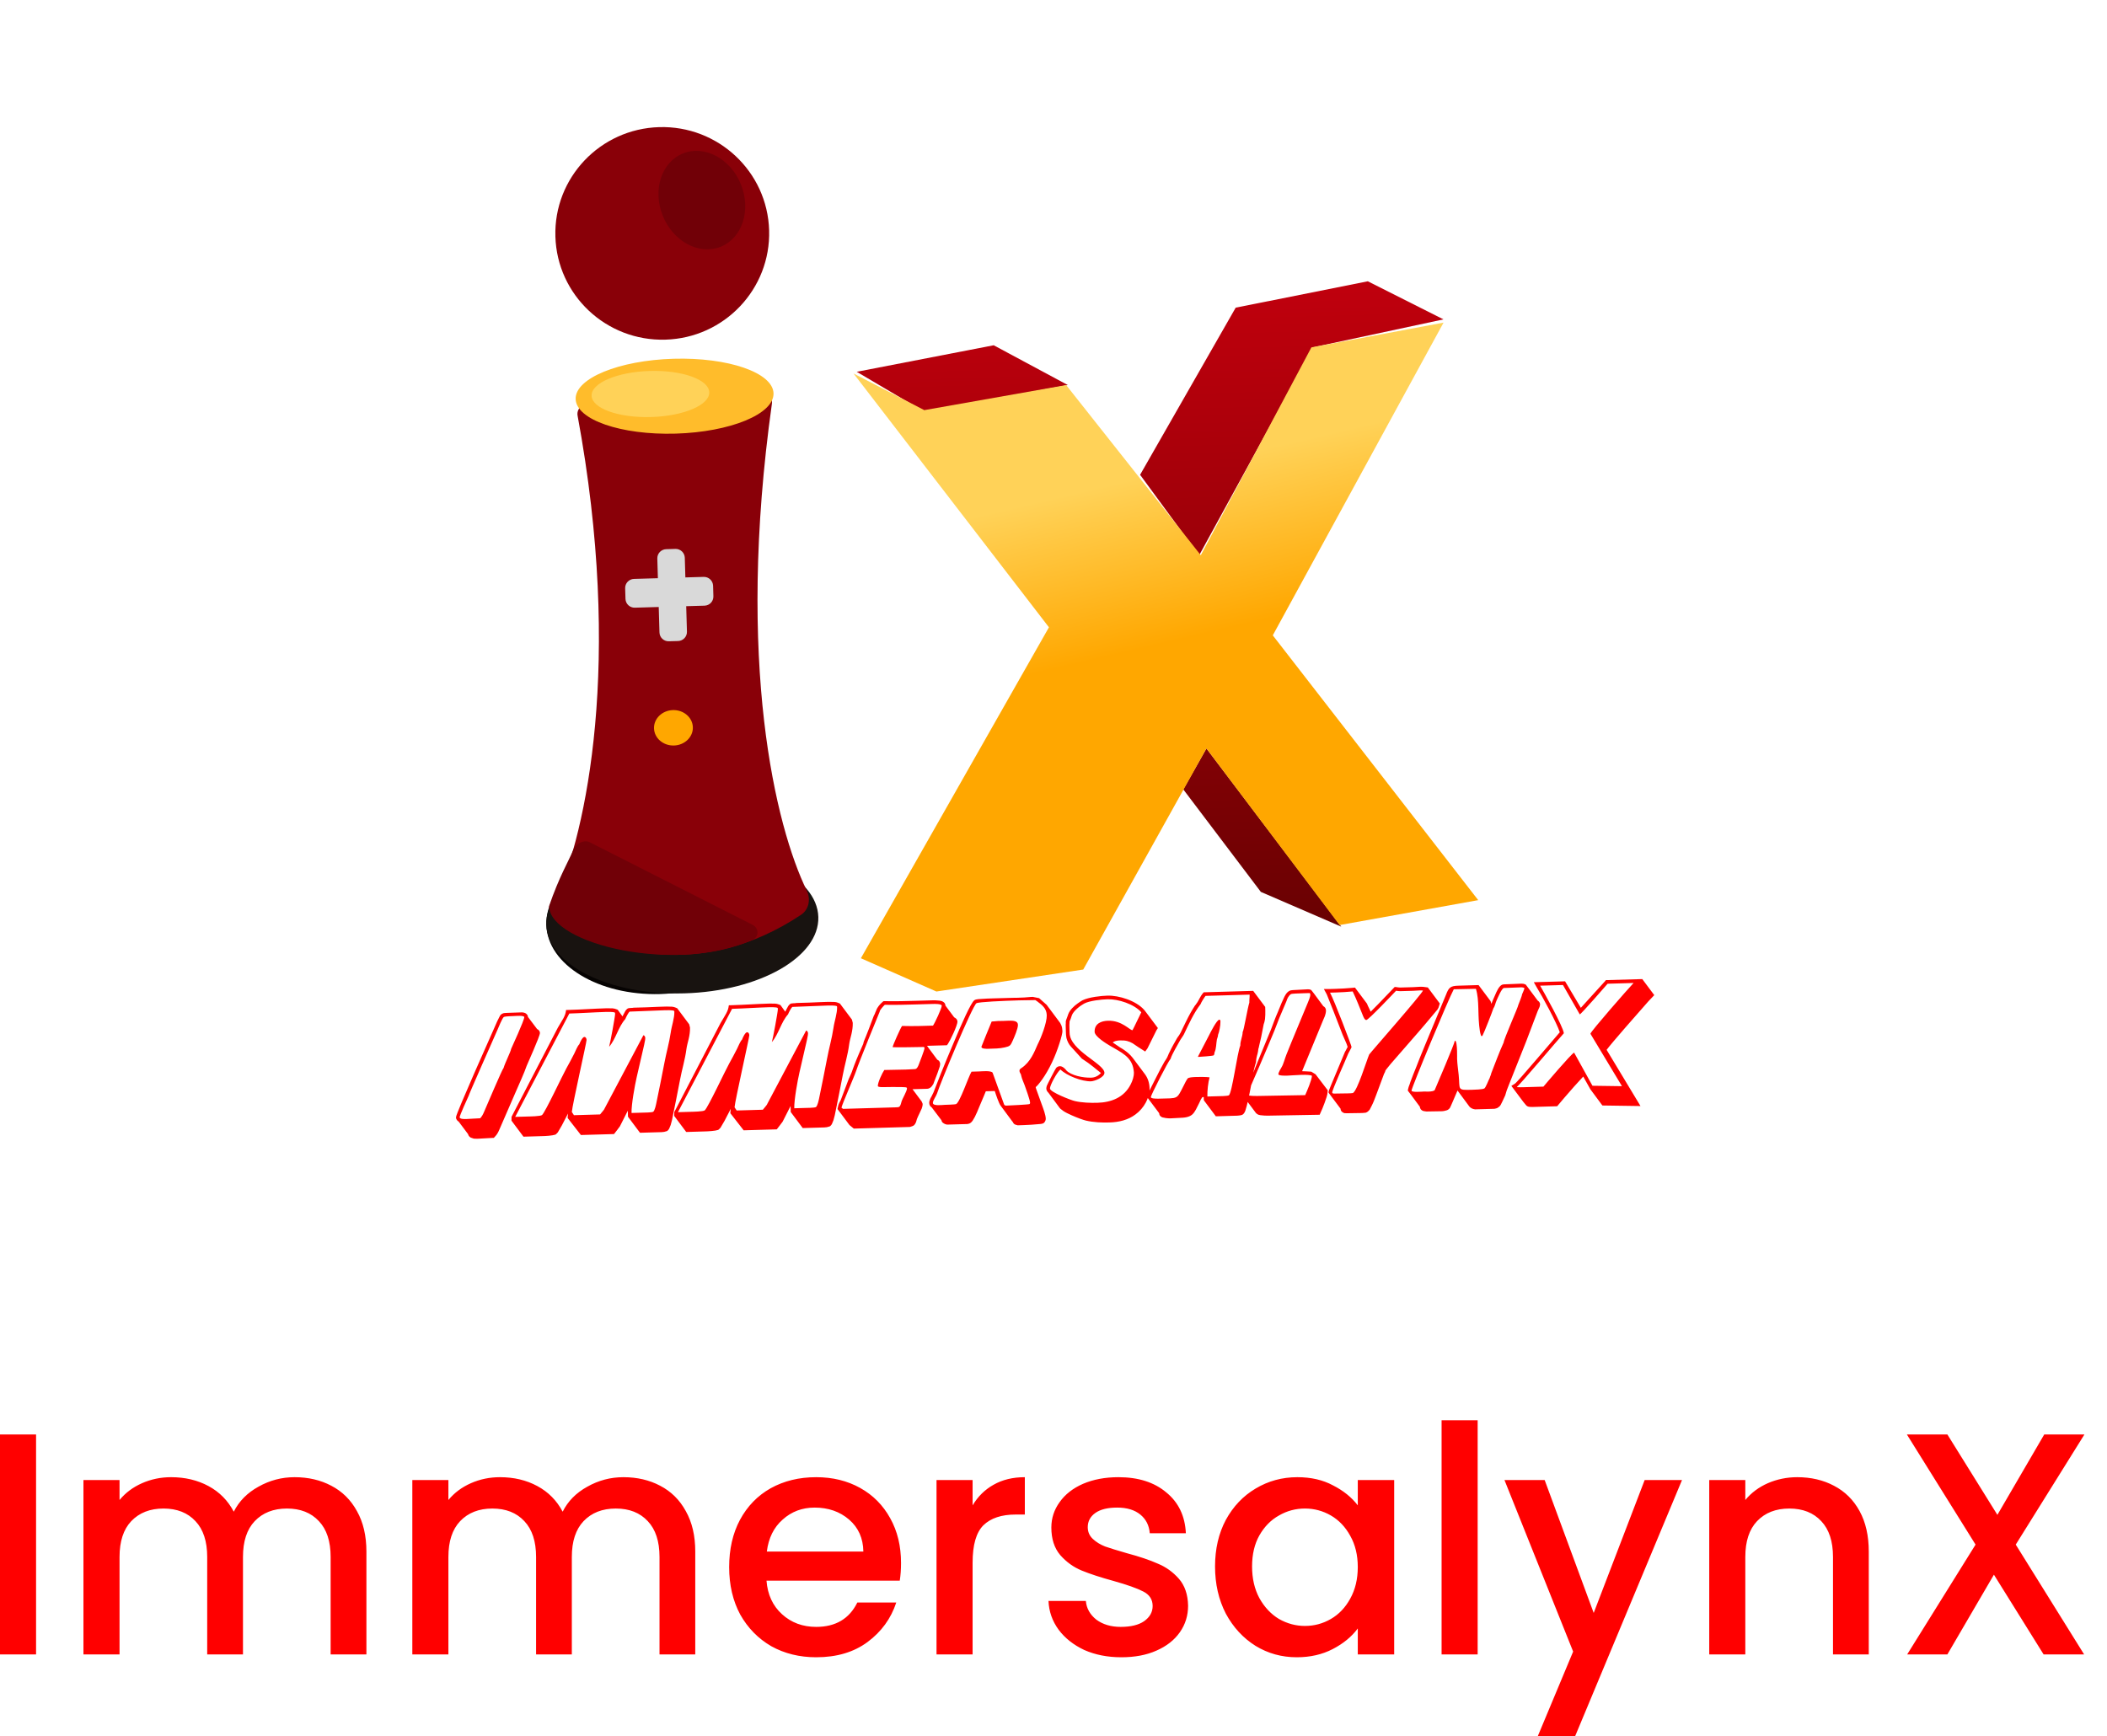 <svg width="91" height="75" viewBox="0 0 91 75" fill="none" xmlns="http://www.w3.org/2000/svg">
<path d="M1.558 61.96V71.46H0V61.96H1.558ZM12.722 63.805C13.314 63.805 13.843 63.928 14.308 64.174C14.781 64.42 15.151 64.785 15.415 65.268C15.688 65.751 15.825 66.334 15.825 67.018V71.46H14.28V67.25C14.28 66.576 14.112 66.061 13.774 65.705C13.437 65.341 12.977 65.159 12.394 65.159C11.811 65.159 11.346 65.341 11 65.705C10.662 66.061 10.494 66.576 10.494 67.25V71.46H8.949V67.25C8.949 66.576 8.78 66.061 8.443 65.705C8.106 65.341 7.646 65.159 7.063 65.159C6.479 65.159 6.015 65.341 5.668 65.705C5.331 66.061 5.163 66.576 5.163 67.25V71.46H3.604V63.928H5.163V64.79C5.418 64.48 5.741 64.238 6.133 64.065C6.525 63.892 6.944 63.805 7.391 63.805C7.992 63.805 8.53 63.933 9.004 64.188C9.478 64.443 9.842 64.812 10.097 65.295C10.325 64.84 10.681 64.48 11.164 64.215C11.647 63.942 12.166 63.805 12.722 63.805ZM26.925 63.805C27.518 63.805 28.046 63.928 28.511 64.174C28.985 64.42 29.354 64.785 29.618 65.268C29.892 65.751 30.028 66.334 30.028 67.018V71.46H28.484V67.25C28.484 66.576 28.315 66.061 27.978 65.705C27.641 65.341 27.181 65.159 26.597 65.159C26.014 65.159 25.549 65.341 25.203 65.705C24.866 66.061 24.697 66.576 24.697 67.25V71.46H23.153V67.25C23.153 66.576 22.984 66.061 22.647 65.705C22.31 65.341 21.849 65.159 21.266 65.159C20.683 65.159 20.218 65.341 19.872 65.705C19.535 66.061 19.366 66.576 19.366 67.25V71.46H17.808V63.928H19.366V64.79C19.621 64.48 19.945 64.238 20.337 64.065C20.729 63.892 21.148 63.805 21.594 63.805C22.196 63.805 22.733 63.933 23.207 64.188C23.681 64.443 24.046 64.812 24.301 65.295C24.529 64.84 24.884 64.48 25.367 64.215C25.85 63.942 26.37 63.805 26.925 63.805ZM38.915 67.51C38.915 67.792 38.896 68.047 38.86 68.275H33.105C33.151 68.877 33.374 69.36 33.775 69.724C34.176 70.089 34.668 70.271 35.251 70.271C36.09 70.271 36.682 69.92 37.028 69.218H38.709C38.482 69.911 38.067 70.481 37.466 70.927C36.873 71.365 36.135 71.583 35.251 71.583C34.531 71.583 33.884 71.424 33.31 71.105C32.745 70.777 32.298 70.321 31.97 69.738C31.651 69.145 31.492 68.462 31.492 67.687C31.492 66.913 31.647 66.234 31.957 65.651C32.276 65.058 32.718 64.603 33.283 64.284C33.857 63.965 34.513 63.805 35.251 63.805C35.962 63.805 36.595 63.96 37.151 64.27C37.707 64.58 38.14 65.017 38.45 65.582C38.76 66.138 38.915 66.781 38.915 67.51ZM37.288 67.018C37.279 66.444 37.074 65.983 36.673 65.637C36.272 65.291 35.775 65.118 35.183 65.118C34.645 65.118 34.185 65.291 33.802 65.637C33.419 65.974 33.192 66.434 33.119 67.018H37.288ZM42.006 65.022C42.234 64.639 42.535 64.343 42.909 64.133C43.291 63.915 43.742 63.805 44.262 63.805V65.418H43.865C43.255 65.418 42.79 65.573 42.471 65.883C42.161 66.193 42.006 66.731 42.006 67.496V71.46H40.448V63.928H42.006V65.022ZM48.428 71.583C47.836 71.583 47.303 71.478 46.829 71.269C46.364 71.05 45.995 70.758 45.722 70.394C45.448 70.02 45.303 69.606 45.284 69.15H46.897C46.925 69.469 47.075 69.738 47.348 69.957C47.631 70.166 47.982 70.271 48.401 70.271C48.838 70.271 49.176 70.189 49.413 70.025C49.659 69.852 49.782 69.633 49.782 69.369C49.782 69.086 49.645 68.877 49.371 68.74C49.107 68.603 48.684 68.453 48.1 68.289C47.535 68.134 47.075 67.984 46.72 67.838C46.364 67.692 46.054 67.469 45.79 67.168C45.535 66.867 45.407 66.471 45.407 65.979C45.407 65.578 45.526 65.213 45.763 64.885C46 64.548 46.337 64.284 46.774 64.092C47.221 63.901 47.731 63.805 48.305 63.805C49.162 63.805 49.85 64.024 50.369 64.461C50.898 64.89 51.18 65.478 51.217 66.225H49.658C49.631 65.888 49.495 65.619 49.248 65.418C49.002 65.218 48.67 65.118 48.251 65.118C47.84 65.118 47.526 65.195 47.307 65.35C47.089 65.505 46.979 65.71 46.979 65.965C46.979 66.165 47.052 66.334 47.198 66.471C47.344 66.608 47.522 66.717 47.731 66.799C47.941 66.872 48.251 66.968 48.661 67.086C49.207 67.232 49.654 67.382 50 67.537C50.356 67.683 50.661 67.902 50.916 68.193C51.171 68.485 51.303 68.872 51.313 69.355C51.313 69.783 51.194 70.166 50.957 70.503C50.72 70.841 50.383 71.105 49.946 71.296C49.517 71.488 49.011 71.583 48.428 71.583ZM52.477 67.66C52.477 66.904 52.632 66.234 52.942 65.651C53.261 65.067 53.689 64.616 54.227 64.297C54.773 63.969 55.375 63.805 56.031 63.805C56.623 63.805 57.138 63.924 57.576 64.161C58.022 64.388 58.378 64.676 58.642 65.022V63.928H60.214V71.46H58.642V70.339C58.378 70.695 58.018 70.991 57.562 71.228C57.106 71.465 56.587 71.583 56.004 71.583C55.357 71.583 54.764 71.419 54.227 71.091C53.689 70.754 53.261 70.289 52.942 69.697C52.632 69.095 52.477 68.416 52.477 67.66ZM58.642 67.687C58.642 67.168 58.532 66.717 58.314 66.334C58.104 65.951 57.826 65.66 57.48 65.459C57.134 65.259 56.76 65.159 56.359 65.159C55.958 65.159 55.584 65.259 55.238 65.459C54.892 65.651 54.609 65.938 54.391 66.32C54.181 66.694 54.076 67.141 54.076 67.66C54.076 68.18 54.181 68.635 54.391 69.027C54.609 69.419 54.892 69.72 55.238 69.929C55.593 70.13 55.967 70.23 56.359 70.23C56.76 70.23 57.134 70.13 57.48 69.929C57.826 69.729 58.104 69.437 58.314 69.054C58.532 68.662 58.642 68.207 58.642 67.687ZM63.819 61.345V71.46H62.261V61.345H63.819ZM72.645 63.928L68.025 75.001H66.412L67.943 71.337L64.977 63.928H66.713L68.831 69.669L71.032 63.928H72.645ZM77.621 63.805C78.214 63.805 78.742 63.928 79.207 64.174C79.681 64.42 80.05 64.785 80.314 65.268C80.579 65.751 80.711 66.334 80.711 67.018V71.46H79.166V67.25C79.166 66.576 78.997 66.061 78.66 65.705C78.323 65.341 77.863 65.159 77.28 65.159C76.696 65.159 76.232 65.341 75.885 65.705C75.548 66.061 75.379 66.576 75.379 67.25V71.46H73.821V63.928H75.379V64.79C75.635 64.48 75.958 64.238 76.35 64.065C76.751 63.892 77.175 63.805 77.621 63.805ZM87.059 66.717L90.012 71.46H88.262L86.116 68.016L84.106 71.46H82.37L85.323 66.717L82.357 61.96H84.106L86.266 65.432L88.289 61.96H90.025L87.059 66.717Z" fill="#FF0000"/>
<mask id="mask0_23_2986" style="mask-type:luminance" maskUnits="userSpaceOnUse" x="15" y="0" width="60" height="51">
<path d="M74.047 -0L15.952 0.251L16.171 50.952L74.266 50.701L74.047 -0Z" fill="white"/>
</mask>
<g mask="url(#mask0_23_2986)">
<g filter="url(#filter0_d_23_2986)">
<path d="M20.654 49.185C20.623 49.186 20.544 49.188 20.465 49.182L20.337 49.139C20.289 49.117 20.232 49.063 20.214 48.985L19.81 48.446C19.762 48.416 19.697 48.363 19.694 48.261C19.692 48.167 20.114 47.211 20.492 46.335L21.338 44.423C21.36 44.375 21.412 44.248 21.471 44.12C21.576 43.905 21.591 43.881 21.606 43.857C21.621 43.841 21.652 43.8 21.699 43.783C21.73 43.767 21.761 43.758 21.777 43.758C21.801 43.757 21.824 43.748 22.535 43.728C22.567 43.727 22.615 43.733 22.655 43.748C22.758 43.784 22.8 43.862 22.802 43.925L23.197 44.448C23.285 44.485 23.319 44.562 23.32 44.617C23.324 44.751 22.767 45.978 22.745 46.041C22.68 46.256 22.339 47.013 22.309 47.084L21.568 48.789C21.524 48.892 21.471 49.004 21.372 49.101L21.326 49.15L21.262 49.151C21.057 49.157 20.86 49.179 20.654 49.185ZM19.852 48.256C19.855 48.335 20.021 48.338 20.131 48.335C20.329 48.329 20.542 48.307 20.739 48.302C20.816 48.221 20.861 48.133 20.905 48.029C21.032 47.743 21.682 46.198 21.751 46.125C21.808 45.919 22.063 45.416 22.075 45.306C22.098 45.25 22.648 44.063 22.644 43.929C22.61 43.851 22.287 43.884 22.208 43.886C22.129 43.889 21.829 43.898 21.766 43.923C21.696 43.956 21.512 44.426 21.482 44.489C21.341 44.808 20.243 47.286 20.237 47.341C20.199 47.413 19.851 48.194 19.852 48.256ZM23.422 49.073L22.608 49.097L22.09 48.404L22.093 48.239L24.092 44.391C24.183 44.238 24.266 44.102 24.333 43.983C24.408 43.839 24.43 43.767 24.449 43.625L24.584 43.622C25.113 43.606 25.634 43.568 26.163 43.552C26.211 43.551 26.297 43.548 26.377 43.554L26.44 43.552C26.456 43.56 26.48 43.559 26.495 43.558C26.535 43.565 26.583 43.58 26.623 43.594L26.679 43.616L26.885 43.901L26.9 43.877C26.915 43.845 26.93 43.805 26.952 43.773C26.975 43.741 26.99 43.693 27.012 43.661C27.058 43.597 27.104 43.556 27.144 43.548C27.159 43.547 27.199 43.538 27.254 43.536L27.309 43.535C27.341 43.526 27.372 43.525 27.412 43.524L27.902 43.51C28.265 43.491 28.636 43.481 28.707 43.479C28.762 43.477 28.842 43.475 28.921 43.48C29 43.478 29.095 43.483 29.175 43.52L29.247 43.55L29.765 44.242L29.801 44.383C29.806 44.556 29.779 44.722 29.744 44.872C29.709 45.023 29.666 45.165 29.646 45.315C29.588 45.765 29.451 46.202 29.369 46.645C29.259 47.222 29.142 47.799 29.024 48.377L28.967 48.591L28.915 48.718C28.901 48.758 28.871 48.814 28.809 48.855L28.683 48.89L28.573 48.901L27.641 48.928L27.122 48.235L27.114 47.976L26.771 48.654C26.733 48.71 26.687 48.759 26.657 48.807L26.519 48.984L25.089 49.025L24.514 48.287L24.532 48.098L24.263 48.617L24.09 48.913L24.028 48.977C23.997 49.01 23.966 49.018 23.942 49.019L23.864 49.037L23.698 49.058C23.588 49.069 23.47 49.072 23.422 49.073ZM24.588 43.778L22.251 48.242L22.796 48.226C22.875 48.224 23.35 48.218 23.411 48.162C23.558 48.023 24.294 46.445 24.46 46.149C24.572 45.942 24.7 45.718 24.805 45.502C24.857 45.398 24.938 45.184 25.022 45.103C25.044 45.031 25.156 44.792 25.235 44.79C25.306 44.788 25.332 44.866 25.333 44.921C25.336 45.015 24.719 47.73 24.697 48.03L24.788 48.169L25.917 48.136C25.94 48.104 26.109 47.918 26.108 47.887L27.787 44.717C27.834 44.715 27.868 44.793 27.869 44.832C27.871 44.911 27.858 44.997 27.499 46.525C27.415 46.89 27.265 47.72 27.276 48.073L27.718 48.06C27.797 48.058 28.145 48.056 28.207 48.023C28.277 47.989 28.333 47.713 28.346 47.649C28.464 47.08 28.582 46.502 28.692 45.925C28.774 45.482 28.903 45.046 28.969 44.596C29.008 44.311 29.133 43.978 29.125 43.695L29.116 43.663C29.036 43.626 28.799 43.633 28.712 43.636C28.206 43.65 27.701 43.681 27.195 43.695C27.141 43.728 27.029 43.952 27.007 44.016C26.701 44.355 26.605 44.869 26.307 45.215C26.35 45.08 26.569 43.902 26.566 43.792C26.565 43.776 26.564 43.753 26.556 43.737C26.492 43.7 26.231 43.708 26.168 43.709C25.639 43.725 25.118 43.763 24.588 43.778ZM30.451 48.87L29.637 48.894L29.119 48.201L29.122 48.036L31.121 44.188C31.212 44.035 31.295 43.9 31.362 43.779C31.437 43.636 31.459 43.564 31.478 43.422L31.613 43.418C32.142 43.403 32.663 43.364 33.192 43.349C33.239 43.347 33.327 43.345 33.406 43.351L33.469 43.349C33.485 43.356 33.509 43.356 33.524 43.355C33.564 43.362 33.612 43.376 33.652 43.391L33.708 43.413L33.914 43.698L33.929 43.674C33.944 43.642 33.959 43.602 33.981 43.57C34.004 43.538 34.019 43.49 34.041 43.458C34.087 43.394 34.133 43.353 34.173 43.344C34.188 43.344 34.228 43.335 34.283 43.333L34.338 43.332C34.37 43.323 34.401 43.322 34.441 43.321L34.931 43.307C35.294 43.288 35.665 43.278 35.736 43.275C35.791 43.274 35.871 43.272 35.95 43.277C36.029 43.275 36.124 43.28 36.204 43.317L36.276 43.347L36.794 44.039L36.83 44.18C36.835 44.353 36.808 44.519 36.773 44.669C36.738 44.819 36.695 44.962 36.675 45.112C36.617 45.562 36.48 45.999 36.398 46.441C36.288 47.019 36.171 47.596 36.053 48.174L35.996 48.387L35.944 48.515C35.93 48.555 35.9 48.611 35.838 48.652L35.712 48.687L35.602 48.698L34.669 48.725L34.151 48.032L34.144 47.773L33.8 48.451C33.762 48.507 33.716 48.556 33.685 48.604L33.548 48.781L32.118 48.822L31.543 48.084L31.561 47.895L31.292 48.413L31.119 48.709L31.057 48.774C31.027 48.806 30.995 48.815 30.971 48.816L30.893 48.834L30.727 48.854C30.617 48.865 30.499 48.869 30.451 48.87ZM31.617 43.575L29.28 48.039L29.826 48.023C29.904 48.021 30.379 48.015 30.44 47.958C30.587 47.82 31.323 46.242 31.489 45.946C31.601 45.738 31.729 45.515 31.834 45.299C31.886 45.196 31.967 44.981 32.051 44.9C32.073 44.828 32.185 44.589 32.264 44.587C32.335 44.585 32.361 44.663 32.362 44.718C32.365 44.812 31.748 47.527 31.725 47.827L31.816 47.966L32.946 47.933C32.969 47.901 33.138 47.715 33.137 47.684L34.816 44.513C34.863 44.512 34.897 44.59 34.898 44.629C34.9 44.707 34.887 44.794 34.528 46.322C34.444 46.687 34.294 47.517 34.304 47.87L34.747 47.857C34.826 47.855 35.174 47.853 35.236 47.82C35.306 47.786 35.362 47.509 35.376 47.446C35.493 46.876 35.611 46.299 35.721 45.722C35.803 45.279 35.932 44.843 35.998 44.392C36.037 44.108 36.162 43.774 36.154 43.491L36.145 43.46C36.065 43.423 35.828 43.43 35.741 43.433C35.235 43.447 34.73 43.477 34.224 43.492C34.17 43.525 34.058 43.749 34.036 43.812C33.73 44.151 33.634 44.665 33.336 45.012C33.379 44.877 33.598 43.699 33.595 43.589C33.594 43.573 33.593 43.55 33.585 43.534C33.521 43.497 33.26 43.504 33.197 43.506C32.667 43.521 32.147 43.56 31.617 43.575ZM39.301 48.677L36.875 48.748L36.689 48.596L36.171 47.903L36.192 47.808C36.198 47.752 36.22 47.697 36.242 47.649C36.265 47.609 36.288 47.569 36.31 47.521L36.655 46.607C36.714 46.472 36.782 46.344 36.825 46.201C36.913 45.955 37.008 45.708 37.283 45.087C37.29 45.055 37.297 45.016 37.311 44.976C37.34 44.897 37.393 44.808 37.738 43.878L37.783 43.791L37.797 43.751L37.842 43.647C37.893 43.496 38.015 43.367 38.108 43.286L38.154 43.245L38.217 43.243C38.676 43.254 39.135 43.24 39.601 43.227L40.288 43.207C40.32 43.206 40.422 43.203 40.518 43.216C40.565 43.214 40.629 43.229 40.677 43.243C40.709 43.258 40.829 43.301 40.832 43.435L41.211 43.943C41.259 43.965 41.347 44.018 41.351 44.128C41.356 44.293 41.02 44.979 40.944 45.083L40.898 45.148L40.037 45.172L40.087 45.242L40.481 45.773C40.593 45.817 40.605 45.927 40.605 45.958L40.592 46.053L40.563 46.14L40.483 46.37C40.425 46.529 40.358 46.697 40.336 46.752L40.314 46.816L40.261 46.896C40.223 46.952 40.154 47.025 40.036 47.029L39.412 47.047L39.807 47.577L39.849 47.679C39.851 47.742 39.83 47.828 39.808 47.884L39.651 48.219L39.6 48.338L39.564 48.465L39.519 48.553C39.504 48.577 39.466 48.625 39.403 48.643L39.301 48.677ZM36.343 47.843L36.408 47.896L38.683 47.83C38.746 47.828 38.833 47.826 38.833 47.802C38.88 47.801 38.923 47.642 38.93 47.603C38.972 47.444 39.169 47.148 39.173 47.006L39.156 46.975C39.092 46.93 37.899 46.964 38.167 46.956C38.065 46.96 37.914 46.956 37.913 46.909C37.909 46.759 38.102 46.345 38.193 46.217C38.502 46.208 38.818 46.206 39.126 46.198C39.252 46.194 39.386 46.182 39.513 46.178C39.6 46.176 39.644 46.072 39.674 46.001C39.718 45.881 39.931 45.348 39.929 45.27C39.929 45.254 39.92 45.231 39.904 45.223C39.778 45.227 38.584 45.246 38.552 45.231C38.55 45.168 38.899 44.387 38.96 44.315C39.182 44.316 39.403 44.326 39.625 44.319L40.296 44.3C40.372 44.196 40.677 43.542 40.674 43.44C40.672 43.353 40.348 43.362 40.293 43.364L39.597 43.384C39.139 43.398 38.681 43.41 38.214 43.401C38.168 43.441 37.991 43.627 37.993 43.698C37.949 43.794 37.093 45.894 36.977 46.252C36.882 46.537 36.378 47.677 36.343 47.843ZM45.435 45.889C45.159 46.479 44.831 46.882 44.73 46.956L44.748 47.026L44.989 47.695C45.066 47.905 45.161 48.154 45.166 48.319C45.167 48.374 45.145 48.446 45.092 48.494C45.084 48.51 45.037 48.535 44.959 48.546L44.848 48.556L44.541 48.581C44.312 48.596 44.067 48.602 44.011 48.604L43.956 48.606L43.876 48.584C43.813 48.571 43.764 48.525 43.738 48.455C43.73 48.447 43.73 48.439 43.722 48.44L43.22 47.762C43.146 47.678 42.999 47.242 42.964 47.125L42.577 47.136L42.488 47.351L42.296 47.804C42.23 47.971 42.163 48.123 42.103 48.243L42.005 48.41C41.982 48.443 41.929 48.507 41.858 48.533L41.78 48.551L40.903 48.576C40.863 48.569 40.807 48.555 40.767 48.525C40.719 48.502 40.67 48.457 40.66 48.386L40.241 47.833C40.192 47.802 40.135 47.741 40.133 47.647C40.131 47.592 40.145 47.536 40.167 47.489C40.182 47.449 40.197 47.409 40.227 47.369L40.317 47.185C40.412 46.931 40.78 45.992 41.165 45.093C41.52 44.241 41.928 43.325 42.075 43.21C42.09 43.194 42.121 43.177 42.169 43.168C42.184 43.168 42.208 43.167 42.231 43.158C42.279 43.157 42.334 43.148 42.405 43.146C42.547 43.134 42.721 43.129 42.911 43.123L43.756 43.099C43.811 43.097 44.033 43.099 44.238 43.085L44.53 43.061L44.609 43.059L44.879 43.114L45.204 43.403L45.722 44.096C45.821 44.211 45.88 44.343 45.886 44.539C45.89 44.681 45.681 45.379 45.435 45.889ZM44.129 46.124C44.509 45.861 44.67 45.447 44.811 45.121C44.961 44.833 45.219 44.173 45.209 43.851C45.201 43.56 45.015 43.416 44.804 43.258L44.716 43.197C44.597 43.2 44.328 43.2 44.012 43.209C43.278 43.231 42.275 43.276 42.173 43.333C42.002 43.433 40.613 46.776 40.468 47.236C40.432 47.347 40.287 47.532 40.291 47.642C40.295 47.783 40.704 47.725 40.799 47.722C40.862 47.72 41.241 47.709 41.288 47.692C41.453 47.632 41.823 46.513 41.959 46.289L42.291 46.279C42.386 46.276 42.804 46.233 42.87 46.333L43.36 47.687C43.37 47.742 43.417 47.756 43.465 47.755C43.559 47.752 44.444 47.711 44.467 47.687C44.482 47.67 44.49 47.655 44.489 47.631C44.485 47.505 44.288 46.976 44.254 46.875C44.202 46.735 44.143 46.618 44.107 46.47C44.107 46.447 44.098 46.423 44.089 46.4C44.064 46.353 44.031 46.307 44.03 46.252C44.028 46.181 44.082 46.157 44.129 46.124ZM43.548 44.088C43.785 44.081 43.959 44.099 43.964 44.264C43.969 44.43 43.806 44.796 43.739 44.947C43.642 45.163 43.627 45.187 43.399 45.24C43.172 45.294 42.934 45.293 42.697 45.3C42.563 45.304 42.389 45.301 42.386 45.215C42.386 45.199 42.785 44.228 42.829 44.124C42.916 44.122 43.01 44.103 43.097 44.101C43.255 44.104 43.413 44.092 43.548 44.088ZM47.92 48.483C47.589 48.493 47.24 48.48 46.906 48.403C46.803 48.382 46.523 48.28 46.275 48.169C46.146 48.11 46.018 48.051 45.929 47.99L45.8 47.892C45.776 47.869 45.751 47.838 45.726 47.8L45.281 47.199C45.249 47.169 45.192 47.107 45.189 47.021C45.188 46.982 45.203 46.934 45.21 46.902C45.217 46.871 45.583 46.16 45.614 46.128C45.637 46.104 45.691 46.055 45.77 46.053C45.825 46.051 45.873 46.073 45.898 46.088C45.93 46.111 45.954 46.126 45.978 46.149L46.044 46.218L46.052 46.233C46.264 46.455 46.773 46.558 47.129 46.548C47.192 46.546 47.381 46.533 47.55 46.347C47.34 46.188 47.128 45.982 46.725 45.726L46.251 45.205C46.153 45.098 46.094 44.966 46.059 44.833C46.04 44.747 46.038 44.661 46.035 44.582L46.028 44.331C46.027 44.283 46.025 44.228 46.032 44.189L46.03 44.126C46.037 44.102 46.037 44.079 46.044 44.063C46.044 44.055 46.132 43.84 46.139 43.801C46.205 43.626 46.382 43.455 46.545 43.341C46.622 43.283 46.692 43.242 46.747 43.209C47.027 43.068 47.563 43.013 47.832 43.005C48.322 42.991 49.064 43.221 49.416 43.62L49.489 43.712L50.008 44.405L49.947 44.501L49.559 45.283L49.46 45.419L49.154 45.224L48.92 45.065C48.759 44.975 48.631 44.932 48.379 44.939C48.236 44.943 48.126 44.97 48.057 45.027L48.38 45.246C48.5 45.313 48.621 45.396 48.735 45.495C48.8 45.556 48.865 45.617 48.922 45.694L49.441 46.387C49.564 46.549 49.641 46.751 49.649 47.002C49.655 47.23 49.582 47.436 49.492 47.612C49.372 47.836 49.219 48.005 49.041 48.136C48.724 48.374 48.331 48.472 47.92 48.483ZM45.347 47.017C45.352 47.173 46.264 47.525 46.423 47.559C46.725 47.629 47.089 47.642 47.398 47.633C47.998 47.616 48.545 47.404 48.83 46.845C48.912 46.685 48.978 46.502 48.972 46.314C48.971 46.282 48.963 46.259 48.962 46.228C48.889 45.64 48.409 45.45 47.943 45.172C47.79 45.082 47.282 44.774 47.276 44.57C47.266 44.216 47.555 44.098 47.855 44.089C48.456 44.072 48.785 44.495 48.911 44.499C48.942 44.459 49.262 43.773 49.292 43.725C48.989 43.372 48.295 43.148 47.836 43.162C47.576 43.169 47.047 43.224 46.822 43.349C46.651 43.44 46.357 43.669 46.291 43.859C46.262 43.939 46.241 44.034 46.196 44.106C46.183 44.216 46.186 44.326 46.189 44.436L46.195 44.617C46.217 45.379 47.688 45.942 47.7 46.335C47.705 46.532 47.276 46.701 47.117 46.706C46.738 46.717 46.075 46.469 45.798 46.194C45.636 46.332 45.343 46.883 45.347 47.017ZM50.569 48.305C50.537 48.306 50.45 48.308 50.363 48.295L50.22 48.267C50.188 48.26 50.068 48.217 50.064 48.083L49.677 47.568L49.545 47.391C49.545 47.375 49.544 47.343 49.559 47.312L49.581 47.248C49.603 47.208 49.626 47.152 49.655 47.088C49.715 46.961 49.797 46.801 49.88 46.642C50.044 46.314 50.216 45.987 50.262 45.915C50.284 45.875 50.314 45.819 50.352 45.771L50.413 45.667C50.45 45.595 50.471 45.516 50.509 45.452C50.606 45.244 50.726 45.036 50.839 44.837L50.93 44.708L50.99 44.604C51.14 44.309 51.266 44.014 51.431 43.726C51.484 43.631 51.552 43.526 51.612 43.43C51.636 43.406 51.658 43.382 51.673 43.35L51.719 43.286C51.757 43.229 51.779 43.174 51.817 43.11C51.846 43.046 51.892 42.982 51.945 42.909L51.991 42.861L54.124 42.799L54.643 43.492L54.648 43.649C54.651 43.767 54.647 43.901 54.635 44.019C54.628 44.067 54.614 44.114 54.607 44.154L54.578 44.241L54.468 44.802L54.39 45.135L54.362 45.262L54.348 45.301C54.342 45.38 54.328 45.444 54.314 45.507C54.292 45.578 54.279 45.642 54.265 45.705C54.25 45.76 54.252 45.823 54.246 45.878L54.203 46.021L54.139 46.282C54.118 46.385 54.052 46.812 53.969 47.215C53.927 47.421 53.886 47.627 53.843 47.778L53.785 47.976L53.748 48.056C53.718 48.104 53.687 48.136 53.664 48.144C53.625 48.169 53.577 48.171 53.546 48.179L53.436 48.19L52.511 48.217L51.993 47.524L51.989 47.383L51.926 47.393L51.865 47.489L51.791 47.648C51.731 47.76 51.686 47.855 51.649 47.928C51.604 48.008 51.558 48.08 51.497 48.136C51.358 48.258 51.169 48.279 50.908 48.287C50.797 48.29 50.679 48.301 50.569 48.305ZM50.046 47.455C50.915 47.429 50.806 47.504 51.128 46.881C51.173 46.793 51.232 46.665 51.293 46.585C51.331 46.537 51.497 46.524 51.663 46.519C51.805 46.515 51.956 46.519 51.995 46.518C52.074 46.515 52.162 46.528 52.241 46.534C52.176 46.764 52.139 47.119 52.146 47.362L52.581 47.35C52.66 47.348 53 47.346 53.07 47.312C53.21 47.245 53.435 45.469 53.569 45.159C53.563 44.962 53.668 44.77 53.67 44.574C53.717 44.533 53.885 43.522 53.958 43.307C53.954 43.19 53.974 43.079 53.971 42.961L52.067 43.016C52.029 43.056 51.862 43.321 51.856 43.368C51.559 43.754 51.343 44.232 51.135 44.671C51.097 44.751 51.021 44.839 50.976 44.919C50.878 45.103 50.614 45.535 50.557 45.733C50.442 45.855 49.702 47.315 49.703 47.386C49.706 47.449 49.888 47.459 50.046 47.455ZM51.74 45.636C51.74 45.629 52.167 44.814 52.234 44.686C52.272 44.606 52.556 44.048 52.658 44.045C52.722 44.043 52.708 44.114 52.709 44.154C52.713 44.279 52.658 44.587 52.606 44.699C52.608 44.77 52.571 44.834 52.557 44.897C52.523 45.079 52.536 45.283 52.455 45.458C52.455 45.482 52.442 45.577 52.411 45.586C52.38 45.61 51.835 45.649 51.748 45.652C51.74 45.644 51.74 45.644 51.74 45.636ZM56.633 46.289L56.818 46.402L57.345 47.094L57.339 47.165C57.335 47.291 57.269 47.474 57.21 47.633C57.152 47.8 57.078 47.967 57.033 48.063L56.996 48.15L54.933 48.186C54.878 48.188 54.751 48.191 54.625 48.187L54.434 48.169L54.347 48.148C54.323 48.133 54.275 48.111 54.242 48.073L53.724 47.38L53.734 47.215C53.75 47.198 53.8 47.008 53.815 46.984L54.04 46.561C54.12 46.338 54.696 44.937 54.896 44.46C54.991 44.213 55.079 43.959 55.19 43.712C55.448 43.075 55.522 42.9 55.67 42.81C55.686 42.801 55.709 42.785 55.756 42.776C55.779 42.775 55.803 42.767 55.835 42.766L56.49 42.731C56.529 42.73 56.585 42.736 56.633 42.766L56.748 42.912L57.152 43.459C57.224 43.496 57.265 43.558 57.268 43.644C57.27 43.731 57.242 43.826 57.22 43.889L57.138 44.081C56.843 44.812 56.532 45.537 56.237 46.269C56.292 46.268 56.554 46.284 56.633 46.289ZM54.41 47.337L56.37 47.303C56.444 47.136 56.659 46.642 56.662 46.469C56.622 46.431 56.424 46.421 56.21 46.427C55.965 46.434 55.705 46.458 55.587 46.461C55.547 46.462 55.215 46.472 55.213 46.401C55.211 46.323 55.317 46.154 55.354 46.09C55.43 45.97 55.501 45.693 55.56 45.55C55.855 44.81 56.173 44.069 56.476 43.329C56.513 43.234 56.594 43.066 56.591 42.956C56.591 42.94 56.581 42.893 56.558 42.894L56.313 42.901C56.084 42.908 55.784 42.916 55.753 42.941C55.66 42.999 55.592 43.134 55.564 43.237L55.334 43.779C55.223 44.026 55.143 44.272 55.04 44.519C54.848 44.996 53.879 47.273 53.847 47.282C53.889 47.351 54.331 47.339 54.41 47.337ZM55.416 46.301L55.461 46.221C55.446 46.245 55.431 46.269 55.416 46.301ZM58.86 48.073L58.765 48.076C58.567 48.081 58.361 48.079 58.164 48.085L58.061 48.08C58.021 48.066 57.901 48.022 57.897 47.888L57.511 47.373L57.379 47.196C57.379 47.18 57.378 47.156 57.393 47.117C57.392 47.101 57.399 47.077 58.087 45.437C58.102 45.413 58.14 45.349 58.169 45.285L58.207 45.214V45.206L58.199 45.206L58.156 45.081L57.986 44.693C57.806 44.218 57.328 42.998 57.303 42.951L57.177 42.719L57.438 42.719L57.683 42.712C57.92 42.705 58.165 42.69 58.409 42.668L58.52 42.657L59.038 43.349L59.08 43.45C59.122 43.528 59.157 43.613 59.199 43.699C59.291 43.602 59.406 43.488 59.521 43.375C59.805 43.083 60.105 42.768 60.181 42.687L60.235 42.631L60.314 42.636C60.33 42.636 60.338 42.643 60.346 42.643L60.401 42.649L60.465 42.655L61.034 42.639C61.129 42.636 61.223 42.626 61.31 42.623C61.365 42.621 61.421 42.62 61.476 42.626L61.667 42.652L62.185 43.345L62.127 43.527L62.082 43.607C61.142 44.735 61.425 44.381 60.063 45.954L59.88 46.18L59.834 46.244L59.82 46.299L59.775 46.387L59.438 47.293C59.372 47.468 59.313 47.627 59.246 47.755L59.156 47.931C59.125 47.963 59.072 48.035 58.986 48.061L58.86 48.073ZM57.537 47.191C57.538 47.238 57.618 47.236 57.641 47.235C57.838 47.229 58.044 47.231 58.242 47.226C58.305 47.224 58.368 47.222 58.431 47.212C58.626 47.112 59.023 45.803 59.134 45.549C59.156 45.501 61.437 42.91 61.457 42.784C61.409 42.777 61.362 42.779 61.315 42.78C61.228 42.783 61.125 42.794 61.038 42.796L60.47 42.812C60.414 42.814 60.351 42.8 60.295 42.794C60.218 42.875 59.106 44.055 59.011 44.058C58.94 44.06 58.897 43.943 58.872 43.889C58.727 43.531 58.59 43.173 58.422 42.824C58.177 42.847 57.933 42.862 57.688 42.869L57.443 42.876C57.627 43.209 58.371 45.162 58.373 45.225C58.374 45.248 58.253 45.456 58.231 45.504C58.143 45.734 57.533 47.073 57.537 47.191ZM62.278 47.998L61.606 48.009L61.479 47.99C61.367 47.953 61.325 47.876 61.323 47.805L60.936 47.282L60.805 47.112C60.804 47.097 60.803 47.065 60.818 47.026C60.825 47.009 60.832 46.978 60.839 46.946C60.862 46.891 60.891 46.811 60.92 46.716C60.986 46.541 61.074 46.31 61.17 46.08C61.346 45.618 61.546 45.141 62.455 42.959C62.514 42.808 62.558 42.713 62.636 42.656C62.713 42.598 62.815 42.58 62.989 42.575L63.858 42.549L64.377 43.242L64.412 43.359C64.456 43.256 64.5 43.129 64.56 43.009C64.604 42.898 64.656 42.794 64.701 42.714C64.724 42.674 64.754 42.634 64.785 42.601C64.808 42.577 64.862 42.52 64.949 42.518C65.186 42.511 65.43 42.496 65.667 42.489C65.691 42.489 65.746 42.487 65.794 42.493C65.818 42.501 65.858 42.507 65.898 42.53L65.996 42.661L66.416 43.223C66.457 43.245 66.513 43.298 66.516 43.385C66.516 43.393 66.509 43.432 66.495 43.488L66.458 43.568L66.406 43.687L65.914 44.983L65.17 46.853L65.074 47.099L65.01 47.313L64.891 47.568L64.816 47.72L64.77 47.784L64.685 47.849C64.646 47.874 64.583 47.884 64.544 47.893L63.706 47.917C63.611 47.904 63.507 47.868 63.441 47.768L62.956 47.113L62.948 47.105C62.784 47.487 62.651 47.806 62.621 47.854C62.568 47.934 62.49 47.96 62.443 47.969C62.388 47.987 62.325 47.996 62.278 47.998ZM60.963 47.108C60.965 47.194 61.438 47.149 61.494 47.148C61.526 47.147 61.612 47.152 61.699 47.15C61.818 47.146 61.944 47.127 61.966 47.079C62.055 46.872 62.825 45.072 62.83 44.962L62.845 44.954C62.9 44.952 62.923 45.187 62.929 45.399C62.934 45.565 62.931 45.714 62.931 45.73C62.938 45.965 62.977 46.2 62.999 46.428C63.065 47.078 62.908 47.091 63.587 47.071C63.674 47.069 64.037 47.058 64.099 47.017C64.162 47.008 64.294 46.634 64.339 46.562C64.353 46.498 64.398 46.426 64.404 46.364C64.581 45.918 64.742 45.465 64.943 45.027C64.947 44.893 65.578 43.475 65.576 43.404C65.597 43.348 65.738 43.006 65.736 42.951C65.751 42.927 65.84 42.705 65.839 42.697C65.838 42.65 65.735 42.645 65.672 42.647C65.435 42.653 65.19 42.668 64.953 42.675C64.858 42.678 64.667 43.147 64.637 43.211C64.585 43.323 64.565 43.465 64.496 43.561C64.461 43.68 64.1 44.603 64.032 44.723C64.025 44.731 64.01 44.755 63.994 44.755C63.97 44.756 63.961 44.717 63.953 44.694C63.892 44.53 63.863 44.067 63.858 43.879L63.847 43.517C63.839 43.242 63.823 42.967 63.744 42.71L62.788 42.73C62.578 43.105 60.959 46.99 60.963 47.108ZM69.389 45.346L70.852 47.774L69.206 47.75L68.687 47.05L68.379 46.5C68.264 46.621 68.118 46.783 67.973 46.945C67.69 47.267 67.391 47.614 67.3 47.727L67.254 47.783L66.179 47.814L66.068 47.81C65.981 47.804 65.933 47.766 65.908 47.735L65.793 47.597L65.275 46.904L65.43 46.806C65.477 46.781 65.883 46.321 66.349 45.773C66.754 45.297 67.175 44.805 67.366 44.587C67.244 44.197 66.601 43.013 66.377 42.658L66.244 42.425L67.595 42.387L68.276 43.531C68.376 43.426 69.242 42.465 69.318 42.384L69.356 42.335L70.929 42.29L71.447 42.983L71.186 43.258C70.75 43.75 69.594 45.065 69.389 45.346ZM65.513 46.945C65.522 46.96 65.546 46.959 65.553 46.959C65.641 46.965 65.727 46.962 65.814 46.96L66.66 46.935C66.713 46.871 67.86 45.516 67.985 45.466L68.778 46.898L70.052 46.916L68.689 44.651C68.717 44.532 70.308 42.717 70.554 42.458L69.432 42.491C69.401 42.523 68.284 43.813 68.229 43.815L67.504 42.546L66.517 42.575C66.667 42.83 67.509 44.339 67.542 44.629C67.281 44.912 65.6 46.911 65.513 46.945Z" fill="#FF0000"/>
</g>
<g filter="url(#filter1_d_23_2986)">
<path d="M54.455 33.967L51.106 29.54L52.105 27.77L57.928 35.468L54.455 33.967Z" fill="url(#paint0_linear_23_2986)"/>
<path d="M46.117 12.074L39.922 13.227L37.002 11.502L42.917 10.356L46.117 12.074Z" fill="url(#paint1_linear_23_2986)"/>
<path d="M56.709 10.445L51.791 19.427L49.24 15.951L53.369 8.732L59.075 7.593L62.342 9.238L56.709 10.445Z" fill="url(#paint2_linear_23_2986)"/>
<path d="M40.443 38.27L37.181 36.833L45.303 22.538L36.864 11.576L39.92 13.158L46.047 12.076L51.861 19.425L56.638 10.448L62.346 9.378L54.971 22.886L63.843 34.323L57.856 35.4L52.104 27.771L46.784 37.321L40.651 38.239L40.443 38.27Z" fill="url(#paint3_linear_23_2986)"/>
</g>
<g filter="url(#filter2_d_23_2986)">
<path d="M28.511 39.519C31.176 39.442 33.295 37.978 33.245 36.25C33.195 34.522 30.993 33.183 28.328 33.26C25.664 33.337 23.544 34.801 23.595 36.529C23.645 38.257 25.846 39.596 28.511 39.519Z" fill="#060302"/>
<path d="M29.56 39.489C32.804 39.396 35.393 37.919 35.343 36.19C35.292 34.462 32.621 33.136 29.377 33.23C26.133 33.324 23.544 34.801 23.595 36.529C23.645 38.258 26.316 39.583 29.56 39.489Z" fill="#181310"/>
<path d="M34.598 36.096C30.284 38.965 26.213 37.689 24.244 36.393C23.928 36.185 23.852 35.773 24.005 35.429C25.304 32.519 26.919 25.204 24.945 14.532C24.878 14.17 25.339 13.865 25.676 14.017C27.14 14.678 29.671 15.075 32.734 13.587C33.031 13.443 33.385 13.688 33.339 14.014C31.768 25.232 33.505 32.305 34.844 35.05C35.023 35.416 34.938 35.87 34.598 36.096Z" fill="#890008"/>
<path d="M29.182 15.313C31.542 15.244 33.434 14.465 33.408 13.572C33.382 12.679 31.448 12.011 29.088 12.079C26.728 12.147 24.835 12.926 24.862 13.819C24.888 14.712 26.822 15.381 29.182 15.313Z" fill="#FFBC2B"/>
<path d="M28.121 14.596C29.524 14.556 30.649 14.077 30.633 13.528C30.617 12.978 29.466 12.566 28.063 12.606C26.66 12.647 25.535 13.125 25.551 13.675C25.567 14.224 26.718 14.637 28.121 14.596Z" fill="#FFD258"/>
<path d="M32.505 36.53L25.476 32.966C25.209 32.831 24.861 33.032 24.75 33.31C24.553 33.798 24.161 34.419 23.712 35.727C23.76 37.384 29.239 38.661 32.513 37.17C32.792 37.043 32.778 36.668 32.505 36.53Z" fill="#710007"/>
<path d="M29.108 28.784C29.571 28.77 29.937 28.417 29.924 27.995C29.912 27.573 29.526 27.241 29.063 27.254C28.6 27.268 28.234 27.621 28.246 28.043C28.259 28.466 28.644 28.797 29.108 28.784Z" fill="#FFA700"/>
<path d="M29.169 20.292L28.772 20.304C28.554 20.31 28.383 20.491 28.389 20.708L28.482 23.901C28.488 24.118 28.67 24.289 28.888 24.282L29.285 24.271C29.503 24.265 29.675 24.084 29.669 23.867L29.576 20.674C29.569 20.457 29.387 20.286 29.169 20.292Z" fill="#D9D9D9"/>
<path d="M27 21.992L27.014 22.45C27.02 22.667 27.202 22.838 27.42 22.831L30.428 22.744C30.646 22.738 30.817 22.557 30.811 22.34L30.798 21.883C30.791 21.666 30.61 21.495 30.391 21.501L27.384 21.588C27.166 21.594 26.994 21.775 27 21.992Z" fill="#D9D9D9"/>
<path d="M28.737 11.254C31.285 11.181 33.292 9.066 33.218 6.531C33.144 3.996 31.018 2.001 28.469 2.074C25.92 2.148 23.913 4.263 23.987 6.798C24.061 9.333 26.188 11.328 28.737 11.254Z" fill="#890008"/>
<path d="M31.119 7.244C32.053 6.875 32.449 5.672 32.004 4.557C31.559 3.442 30.441 2.838 29.507 3.207C28.572 3.576 28.176 4.779 28.621 5.894C29.066 7.009 30.185 7.613 31.119 7.244Z" fill="#710007"/>
</g>
</g>
<defs>
<filter id="filter0_d_23_2986" x="15.138" y="37.733" width="60.866" height="16.009" filterUnits="userSpaceOnUse" color-interpolation-filters="sRGB">
<feFlood flood-opacity="0" result="BackgroundImageFix"/>
<feColorMatrix in="SourceAlpha" type="matrix" values="0 0 0 0 0 0 0 0 0 0 0 0 0 0 0 0 0 0 127 0" result="hardAlpha"/>
<feOffset/>
<feGaussianBlur stdDeviation="2.278"/>
<feComposite in2="hardAlpha" operator="out"/>
<feColorMatrix type="matrix" values="0 0 0 0 0.992 0 0 0 0 0.773 0 0 0 0 0 0 0 0 0.3 0"/>
<feBlend mode="normal" in2="BackgroundImageFix" result="effect1_dropShadow_23_2986"/>
<feBlend mode="normal" in="SourceGraphic" in2="effect1_dropShadow_23_2986" result="shape"/>
</filter>
<filter id="filter1_d_23_2986" x="26.954" y="2.239" width="46.8" height="50.499" filterUnits="userSpaceOnUse" color-interpolation-filters="sRGB">
<feFlood flood-opacity="0" result="BackgroundImageFix"/>
<feColorMatrix in="SourceAlpha" type="matrix" values="0 0 0 0 0 0 0 0 0 0 0 0 0 0 0 0 0 0 127 0" result="hardAlpha"/>
<feOffset dy="4.557"/>
<feGaussianBlur stdDeviation="4.955"/>
<feComposite in2="hardAlpha" operator="out"/>
<feColorMatrix type="matrix" values="0 0 0 0 1 0 0 0 0 0.824 0 0 0 0 0.345 0 0 0 0.25 0"/>
<feBlend mode="normal" in2="BackgroundImageFix" result="effect1_dropShadow_23_2986"/>
<feBlend mode="normal" in="SourceGraphic" in2="effect1_dropShadow_23_2986" result="shape"/>
</filter>
<filter id="filter2_d_23_2986" x="15.506" y="-2.598" width="27.926" height="53.626" filterUnits="userSpaceOnUse" color-interpolation-filters="sRGB">
<feFlood flood-opacity="0" result="BackgroundImageFix"/>
<feColorMatrix in="SourceAlpha" type="matrix" values="0 0 0 0 0 0 0 0 0 0 0 0 0 0 0 0 0 0 127 0" result="hardAlpha"/>
<feOffset dy="3.417"/>
<feGaussianBlur stdDeviation="4.044"/>
<feComposite in2="hardAlpha" operator="out"/>
<feColorMatrix type="matrix" values="0 0 0 0 1 0 0 0 0 0.824 0 0 0 0 0.345 0 0 0 0.25 0"/>
<feBlend mode="normal" in2="BackgroundImageFix" result="effect1_dropShadow_23_2986"/>
<feBlend mode="normal" in="SourceGraphic" in2="effect1_dropShadow_23_2986" result="shape"/>
</filter>
<linearGradient id="paint0_linear_23_2986" x1="49.599" y1="7.867" x2="50.403" y2="35.685" gradientUnits="userSpaceOnUse">
<stop stop-color="#C0000D"/>
<stop offset="1" stop-color="#690102"/>
</linearGradient>
<linearGradient id="paint1_linear_23_2986" x1="49.599" y1="7.866" x2="50.403" y2="35.685" gradientUnits="userSpaceOnUse">
<stop stop-color="#C0000D"/>
<stop offset="1" stop-color="#690102"/>
</linearGradient>
<linearGradient id="paint2_linear_23_2986" x1="49.599" y1="7.867" x2="50.403" y2="35.685" gradientUnits="userSpaceOnUse">
<stop stop-color="#C0000D"/>
<stop offset="1" stop-color="#690102"/>
</linearGradient>
<linearGradient id="paint3_linear_23_2986" x1="45.768" y1="16.887" x2="52.084" y2="43.724" gradientUnits="userSpaceOnUse">
<stop stop-color="#FFD258"/>
<stop offset="0.262" stop-color="#FFA700"/>
</linearGradient>
</defs>
</svg>
